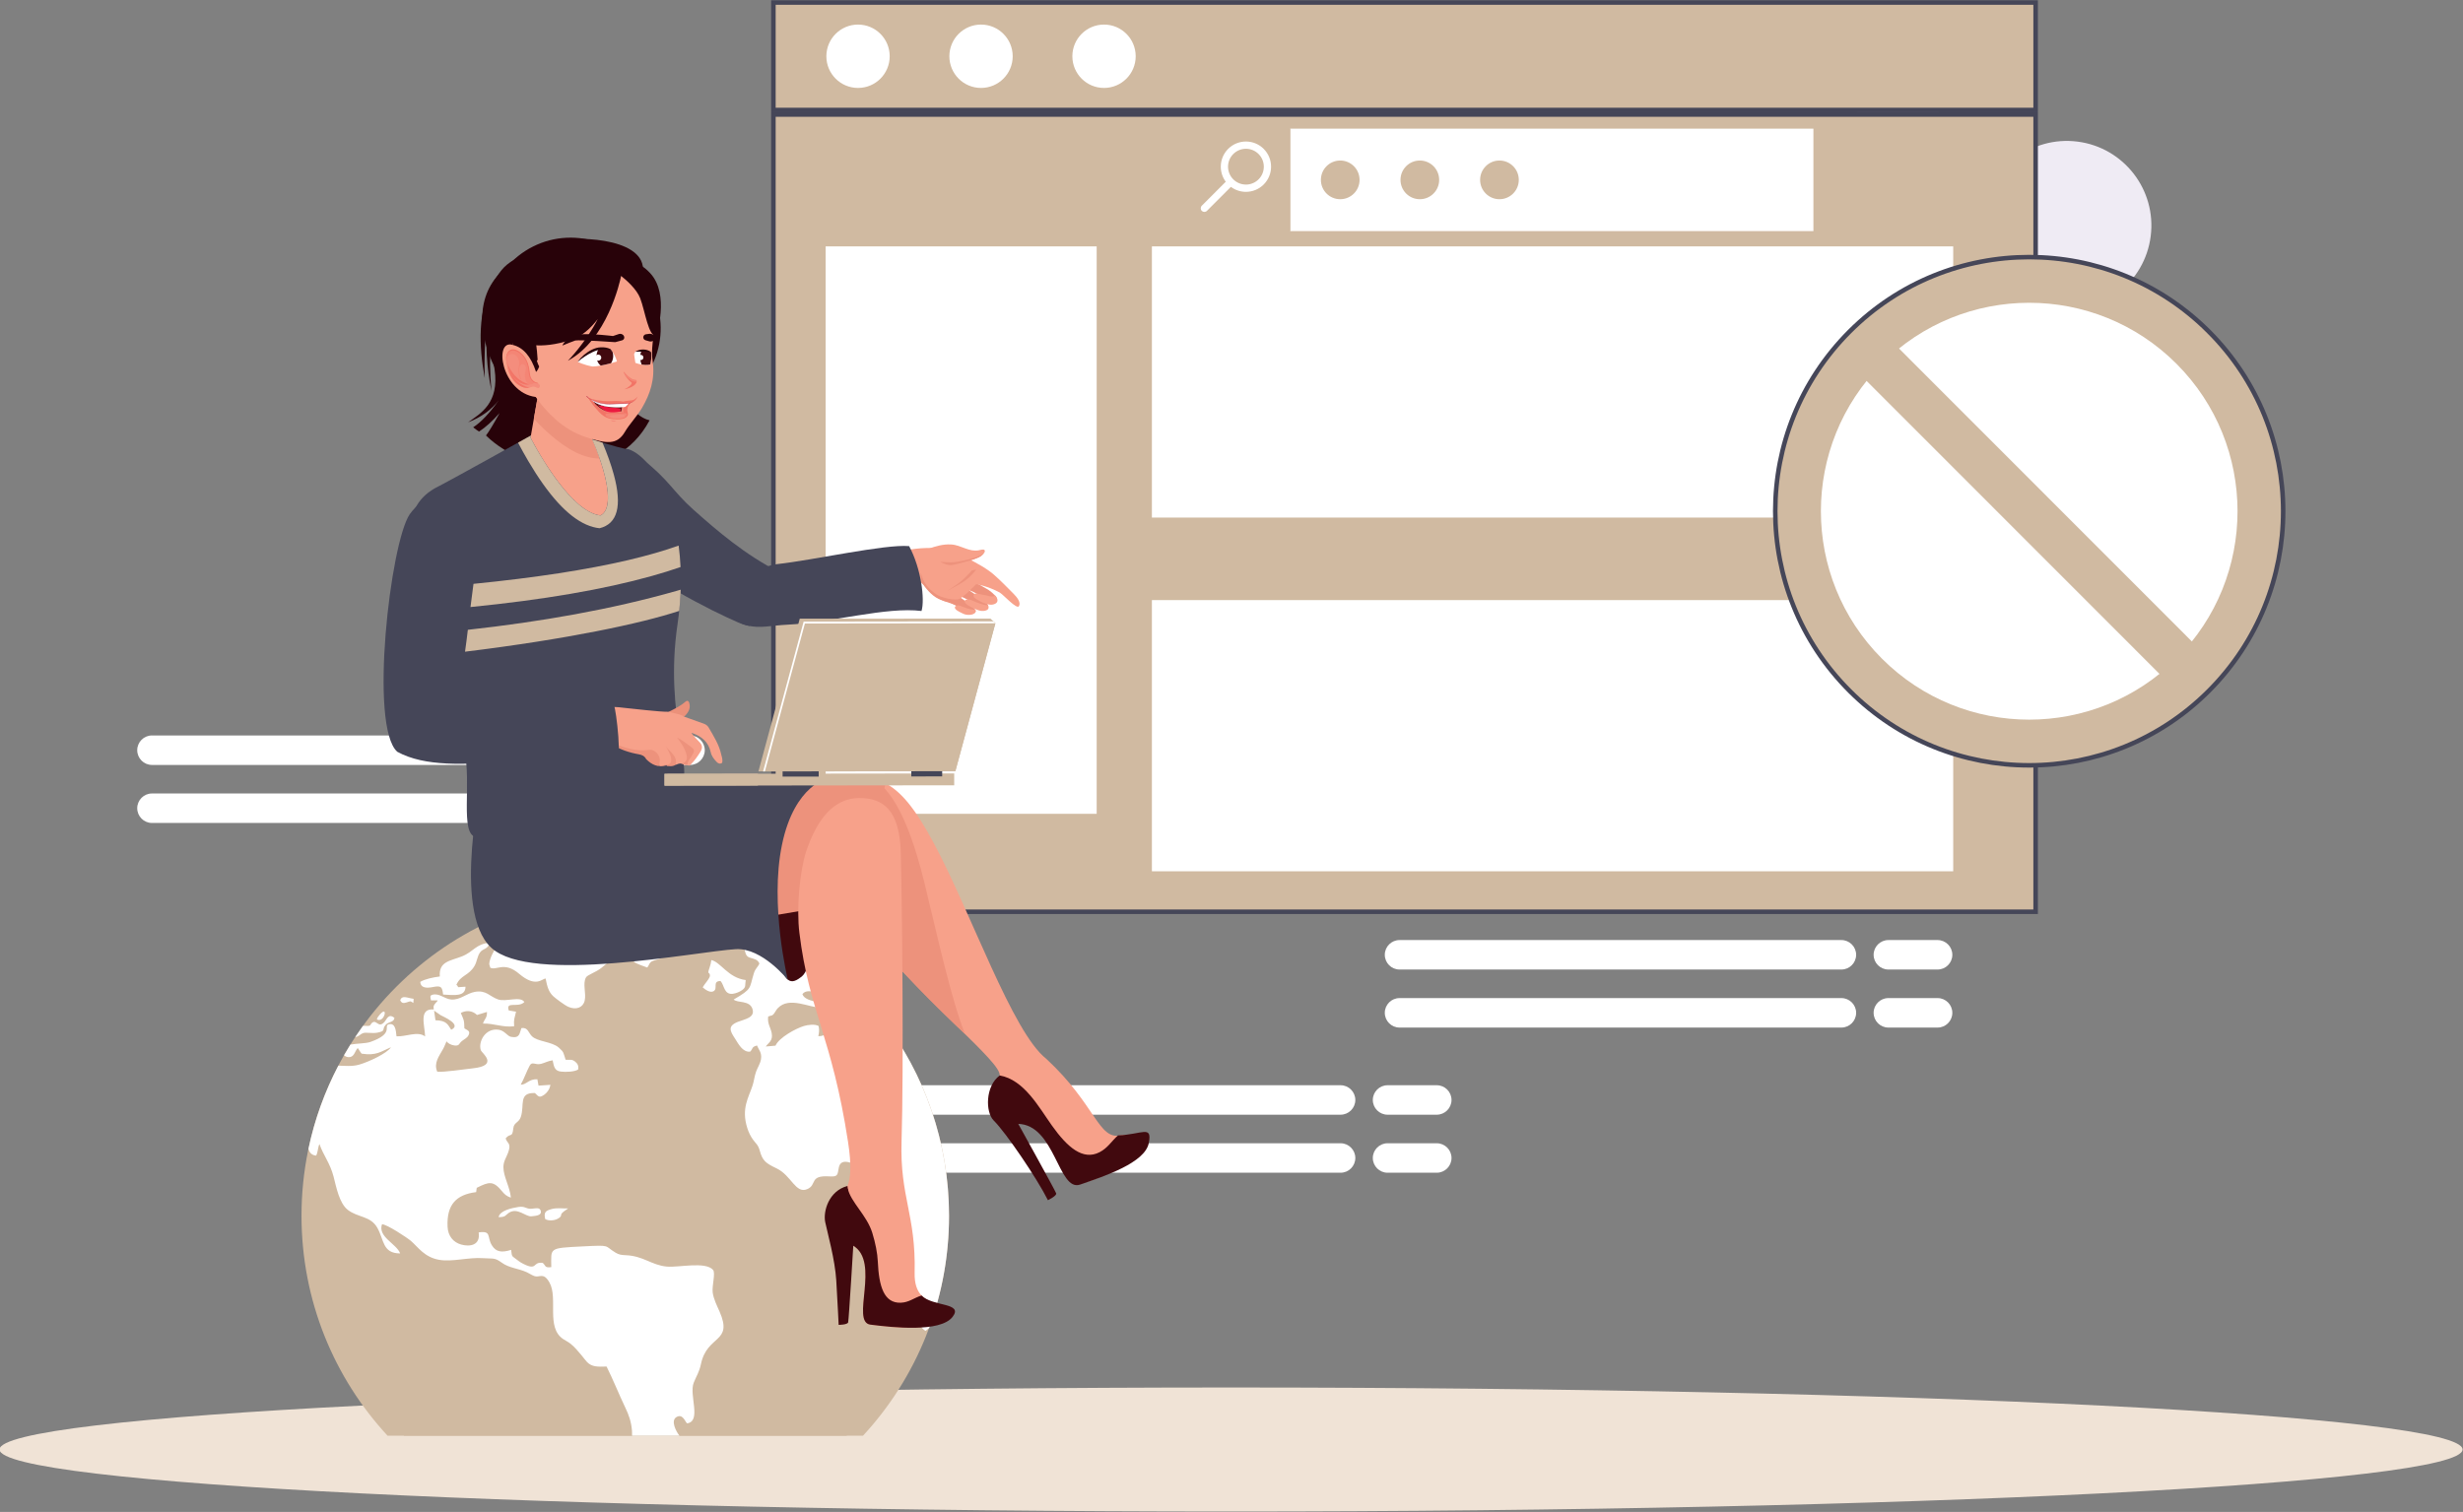 <svg width="544" height="334" viewBox="0 0 544 334" fill="none" xmlns="http://www.w3.org/2000/svg">
<rect x="0" y="0" width="544" height="334" fill="#808080" stroke="none"/>
<g clip-path="url(#clip0_687_18347)">
<path fill-rule="evenodd" clip-rule="evenodd" d="M271.904 306.511C422.127 306.511 543.908 312.641 543.908 320.208C543.908 327.772 422.127 333.906 271.904 333.906C121.68 333.906 -0.101 327.772 -0.101 320.208C-0.101 312.641 121.68 306.511 271.904 306.511Z" fill="#F0E3D6"/>
<path fill-rule="evenodd" clip-rule="evenodd" d="M458.874 31.285C469.105 32.596 476.334 41.961 475.022 52.196C473.712 62.435 464.357 69.669 454.128 68.356C443.9 67.045 436.669 57.683 437.979 47.446C439.289 37.209 448.647 29.974 458.874 31.285ZM420.439 18.819C425.716 19.496 429.445 24.324 428.77 29.605C428.094 34.885 423.27 38.617 417.993 37.939C412.717 37.262 408.988 32.435 409.665 27.154C410.341 21.873 415.165 18.142 420.439 18.819Z" fill="#EFEBF4"/>
<path fill-rule="evenodd" clip-rule="evenodd" d="M309.109 207.669H406.709C408.5 207.669 409.963 209.133 409.963 210.925C409.963 212.715 408.5 214.179 406.709 214.179H309.109C307.32 214.179 305.858 212.715 305.858 210.925C305.856 209.135 307.32 207.669 309.109 207.669ZM309.109 220.487H406.709C408.5 220.487 409.963 221.953 409.963 223.744C409.963 225.536 408.5 227 406.709 227H309.109C307.32 227 305.858 225.536 305.858 223.744C305.856 221.953 307.32 220.487 309.109 220.487ZM417.08 220.487H427.956C429.747 220.487 431.21 221.953 431.21 223.744C431.21 225.536 429.745 227 427.956 227H417.08C415.289 227 413.825 225.536 413.825 223.744C413.825 221.953 415.289 220.487 417.08 220.487ZM417.08 207.669H427.956C429.747 207.669 431.21 209.133 431.21 210.925C431.21 212.715 429.745 214.179 427.956 214.179H417.08C415.289 214.179 413.825 212.715 413.825 210.925C413.825 209.135 415.289 207.669 417.08 207.669Z" fill="white"/>
<path fill-rule="evenodd" clip-rule="evenodd" d="M33.559 162.469H131.159C132.95 162.469 134.413 163.935 134.413 165.726C134.413 167.516 132.95 168.982 131.159 168.982H33.559C31.77 168.982 30.308 167.516 30.308 165.726C30.308 163.935 31.77 162.469 33.559 162.469ZM33.559 175.288H131.159C132.95 175.288 134.413 176.754 134.413 178.544C134.413 180.334 132.95 181.8 131.159 181.8H33.559C31.77 181.8 30.308 180.334 30.308 178.544C30.308 176.754 31.77 175.288 33.559 175.288ZM141.532 175.288H152.41C154.199 175.288 155.662 176.754 155.662 178.544C155.662 180.334 154.197 181.8 152.41 181.8H141.532C139.741 181.8 138.277 180.334 138.277 178.544C138.277 176.754 139.741 175.288 141.532 175.288ZM141.532 162.469H152.41C154.199 162.469 155.662 163.935 155.662 165.726C155.662 167.516 154.197 168.982 152.41 168.982H141.532C139.741 168.982 138.277 167.516 138.277 165.726C138.277 163.935 139.741 162.469 141.532 162.469Z" fill="white"/>
<path fill-rule="evenodd" clip-rule="evenodd" d="M198.497 239.739H296.095C297.886 239.739 299.348 241.202 299.348 242.995C299.348 244.785 297.884 246.249 296.095 246.249H198.497C196.706 246.249 195.243 244.785 195.243 242.995C195.243 241.202 196.708 239.739 198.497 239.739ZM198.497 252.557H296.095C297.886 252.557 299.348 254.021 299.348 255.811C299.348 257.603 297.884 259.067 296.095 259.067H198.497C196.706 259.067 195.243 257.603 195.243 255.811C195.243 254.021 196.708 252.557 198.497 252.557ZM306.466 252.557H317.341C319.132 252.557 320.595 254.021 320.595 255.811C320.595 257.603 319.13 259.067 317.341 259.067H306.466C304.677 259.067 303.212 257.603 303.212 255.811C303.214 254.021 304.677 252.557 306.466 252.557ZM306.466 239.739H317.341C319.132 239.739 320.595 241.202 320.595 242.995C320.595 244.785 319.13 246.249 317.341 246.249H306.466C304.677 246.249 303.212 244.785 303.212 242.995C303.214 241.202 304.677 239.739 306.466 239.739Z" fill="white"/>
<path d="M170.82 25.301H449.605V201.417H170.82V25.301Z" fill="#D0BAA1" stroke="#454658"/>
<path d="M170.82 0.558H449.605V24.301H170.82V0.558Z" fill="#D0BAA1" stroke="#454658"/>
<path fill-rule="evenodd" clip-rule="evenodd" d="M189.513 5.429C193.377 5.429 196.506 8.563 196.506 12.429C196.506 16.294 193.377 19.427 189.513 19.427C185.65 19.427 182.518 16.294 182.518 12.429C182.518 8.563 185.65 5.429 189.513 5.429ZM243.844 5.429C247.708 5.429 250.839 8.563 250.839 12.429C250.839 16.294 247.708 19.427 243.844 19.427C239.983 19.427 236.852 16.294 236.852 12.429C236.85 8.563 239.983 5.429 243.844 5.429ZM216.679 5.429C220.542 5.429 223.674 8.563 223.674 12.429C223.674 16.294 220.542 19.427 216.679 19.427C212.815 19.427 209.686 16.294 209.686 12.429C209.686 8.563 212.815 5.429 216.679 5.429Z" fill="white"/>
<path d="M242.221 54.431H182.357V179.78H242.221V54.431Z" fill="white"/>
<path d="M431.403 54.431H254.419V114.338H431.403V54.431Z" fill="white"/>
<path d="M431.403 132.568H254.419V192.476H431.403V132.568Z" fill="white"/>
<path d="M400.526 28.422H284.963V51.05H400.526V28.422Z" fill="white"/>
<path d="M284.966 28.422H259.591V51.05H284.966V28.422Z" fill="#D0BAA1"/>
<path fill-rule="evenodd" clip-rule="evenodd" d="M266.573 46.582C266.26 46.893 265.753 46.893 265.439 46.582C265.126 46.268 265.126 45.758 265.439 45.445L270.733 40.145C270.001 39.162 269.636 37.995 269.636 36.824V36.819C269.636 35.397 270.177 33.974 271.259 32.891C272.346 31.805 273.766 31.262 275.187 31.262L275.254 31.264C276.654 31.279 278.048 31.822 279.113 32.891C280.2 33.976 280.741 35.399 280.741 36.819C280.741 38.242 280.2 39.667 279.113 40.753C278.031 41.836 276.609 42.378 275.189 42.38H275.187V42.382C274.017 42.382 272.849 42.012 271.867 41.279L266.573 46.582ZM279.139 36.822C279.139 35.809 278.752 34.799 277.981 34.026C277.223 33.269 276.235 32.882 275.243 32.865L275.187 32.867C274.176 32.867 273.164 33.254 272.393 34.026C271.62 34.797 271.234 35.812 271.234 36.822C271.234 37.834 271.62 38.846 272.393 39.618C273.164 40.389 274.176 40.774 275.187 40.774V40.779C276.199 40.776 277.208 40.389 277.981 39.618C278.752 38.846 279.139 37.834 279.139 36.822Z" fill="white"/>
<path fill-rule="evenodd" clip-rule="evenodd" d="M296.015 35.461C298.371 35.461 300.285 37.376 300.285 39.736C300.285 42.096 298.371 44.009 296.015 44.009C293.655 44.009 291.744 42.096 291.744 39.736C291.741 37.376 293.655 35.461 296.015 35.461ZM331.181 35.461C333.539 35.461 335.453 37.376 335.453 39.736C335.453 42.096 333.539 44.009 331.181 44.009C328.825 44.009 326.911 42.096 326.911 39.736C326.911 37.376 328.825 35.461 331.181 35.461ZM313.598 35.461C315.954 35.461 317.868 37.376 317.868 39.736C317.868 42.096 315.954 44.009 313.598 44.009C311.24 44.009 309.326 42.096 309.326 39.736C309.326 37.376 311.24 35.461 313.598 35.461Z" fill="#D0BAA1"/>
<path fill-rule="evenodd" clip-rule="evenodd" d="M138.105 197.021C177.598 197.021 209.615 229.065 209.615 268.588C209.615 287.337 202.406 304.4 190.615 317.16H85.595C73.804 304.4 66.594 287.337 66.594 268.588C66.594 229.065 98.609 197.021 138.105 197.021Z" fill="#D0BAA1"/>
<path fill-rule="evenodd" clip-rule="evenodd" d="M138.105 199.661C176.144 199.661 206.98 230.52 206.98 268.591C206.98 287.541 199.339 304.701 186.97 317.162H89.239C76.873 304.701 69.228 287.541 69.228 268.591C69.228 230.52 100.064 199.661 138.105 199.661Z" fill="#D0BAA1"/>
<path fill-rule="evenodd" clip-rule="evenodd" d="M170.97 223.896C171.34 223.406 171.396 223.137 171.789 222.718C174.314 220.032 178.854 222.665 181.324 222.598L181.556 224.767C182.724 224.794 183.399 224.399 183.345 223.167C183.244 220.934 177.985 221.809 177.226 219.619C178.481 217.872 182.241 220.152 183.74 220.913C184.833 221.465 185.888 221.998 186.88 222.551C187.939 223.144 189.161 224.163 189.666 224.448C189.956 223.277 190.074 221.156 190.628 220.468C190.769 220.455 190.905 220.462 191.042 220.481C187.26 216.316 182.993 212.599 178.332 209.418C178.047 209.569 177.69 209.666 177.302 209.694C175.779 209.803 175.313 208.851 173.455 209.434C172.523 209.73 171.23 210.45 170.176 210.293C170.463 210.076 171.847 208.769 172.023 208.458C173.618 205.606 168.689 207.723 169.576 204.32C167.105 203.106 164.551 202.031 161.931 201.105C161.817 201.417 161.838 201.872 162.017 202.558C162.39 203.994 162.678 205.023 161.632 205.928C160.771 206.672 159.508 206.807 160.692 208.496C161.566 209.747 162.564 209.401 164.313 209.356C164.663 210.34 164.618 211.211 165.539 211.52C166.634 211.886 167.274 211.894 167.729 212.836C167.414 213.646 166.849 213.904 166.51 214.987C165.447 218.396 166.273 218.338 162.047 220.805C162.884 221.622 165.584 220.915 166.202 222.91C166.804 224.863 164.418 225.151 162.945 225.749C160.623 226.688 161.265 227.795 162.375 229.484C163.067 230.537 163.99 232.476 165.674 232.328C166.381 231.64 165.915 231.29 167.21 230.959C167.56 231.917 168.299 232.47 168.084 233.955C167.944 234.941 167.309 235.861 166.993 236.745C166.641 237.72 166.54 238.829 166.213 239.822C165.346 242.477 163.688 244.843 165.047 249.178C165.363 250.175 165.754 250.962 166.314 251.757C166.888 252.565 167.435 252.856 167.79 254.134C168.425 256.434 169.085 256.939 171.535 258.111C174.812 259.678 175.706 263.772 178.281 262.697C180.54 261.752 178.629 259.596 183.175 259.877C185.095 259.993 184.96 259.583 185.265 257.937C185.493 256.705 186.384 256.43 187.632 256.797C188.882 257.165 190.041 256.855 191.094 257.191C193.095 257.825 191.566 260.479 192.799 262.88C193.46 264.172 195.063 266.826 195.836 267.555C197.041 268.689 198.883 269.968 197.524 272.694C196.622 274.501 195.408 276.19 196.637 278.469C199.854 284.427 202.12 282.516 201.985 288.558C201.935 290.767 203.121 293.331 204.437 294C204.766 293.772 204.925 293.58 205.208 293.366C208.052 285.645 209.609 277.304 209.609 268.597C209.609 252.28 204.149 237.243 194.964 225.207L189.21 226.409C189.311 227.172 189.749 227.369 190.359 227.662C189.129 228.685 188.362 230.439 185.733 228.775C182.454 226.699 183.188 228.951 180.74 228.9C180.922 228.137 180.983 227.477 180.802 226.658C179.978 226.172 178.397 226.4 177.561 226.654C175.745 227.204 172.048 229.231 171.286 230.995L169.138 231.184C169.675 230.355 170.792 229.974 170.436 228.193C170.178 226.899 169.463 226.157 169.665 224.556C170.42 224.266 170.532 224.479 170.97 223.896ZM68.13 253.778C69.496 247.291 71.738 241.127 74.73 235.416C76.132 235.436 77.734 235.646 79.328 235.188C81.54 234.552 85.498 232.674 86.357 231.343C84.048 232.319 83.168 233.246 79.884 232.768C79.566 232.435 79.336 231.917 79.01 231.515C78.381 232.199 78.278 233.362 77.292 233.516C76.766 233.596 76.308 233.426 75.986 233.112C76.441 232.321 76.91 231.539 77.391 230.765C78.855 230.484 80.758 230.55 81.843 230.163C86.903 228.362 84.798 226.847 85.726 226.312C87.315 225.837 87.433 227.552 87.575 228.928C89.572 229.074 92.302 227.687 93.891 228.966C93.846 226.581 92.375 222.714 95.805 223C95.663 222.168 95.854 222.007 96.37 221.405C96.726 220.992 96.455 221.379 96.672 220.999L95.197 220.995C95.085 220.348 94.838 219.946 95.495 219.757C97.035 219.316 98.154 220.696 99.677 220.801C101.642 220.941 103.014 219.46 104.857 219.12C107.43 218.648 108.149 220.163 110.031 220.793C111.787 221.377 114.955 219.969 115.814 221.362C114.453 222.748 111.644 221.055 112.367 223.219L113.978 223.494C113.69 224.874 113.43 225.078 113.555 226.714C110.967 227.013 109.182 226.06 106.674 226.114C107.03 225.005 107.595 224.96 107.554 223.548L105.36 224.216C105.329 224.197 105.297 224.16 105.28 224.148C104.335 223.26 102.969 223.116 101.775 223.776C102.391 225.254 102.54 225.233 102.568 227.167C103.111 227.584 103.996 227.681 103.493 228.678C103.173 229.319 102.542 229.557 102.009 229.989C101.32 230.548 101.511 231.101 100.336 230.952C99.627 230.864 98.867 230.443 98.635 230.03C98.33 230.636 98.212 231.101 97.877 231.707C96.969 233.347 95.742 234.84 96.576 236.749C97.95 236.908 102.75 236.181 104.44 236.003C110.286 235.386 106.412 232.616 106.206 232.025C105.568 230.191 107.155 227.051 110.125 227.477C111.525 227.681 111.998 228.902 112.917 229.061C114.88 229.405 114.734 228.205 115.164 227.114C116.628 226.916 116.665 228.098 117.483 228.913C118.707 230.135 121.909 230.08 123.436 231.44C124.607 232.487 124.394 232.513 124.929 234.112C125.837 234.176 126.299 233.938 126.999 234.503C127.467 234.883 127.876 235.335 127.687 236.27C126.935 236.76 125.021 236.867 123.862 236.721C122.405 236.54 122.35 235.517 122.062 234.236C121.085 234.359 120.316 234.802 119.506 235.012C118.196 235.35 117.545 234.385 116.989 235.41C116.295 236.693 115.713 238.402 115.007 239.62C116.276 239.65 116.785 238.324 118.686 238.421L118.941 239.827L121.564 239.65C121.433 240.62 120.795 241.406 120.273 241.785C119.053 242.674 118.922 242.163 118.153 241.467C114.457 241.323 115.894 244.132 115.041 246.717C114.597 248.067 113.521 247.908 113.379 249.232C113.134 251.51 112.745 250.169 111.68 251.484C112.028 252.669 113.031 252.464 112.208 254.678C111.818 255.721 111.173 256.585 111.186 257.857C111.203 259.972 112.582 262.091 112.842 264.55C111.912 264.307 111.377 263.759 110.943 263.228C108.942 260.769 108.029 261.032 105.293 262.407L105.166 263.349C100.708 263.914 98.646 266.158 98.852 270.974C98.94 273.057 100.128 274.45 101.863 274.933C103.82 275.479 106.154 275.092 105.718 272.257C108.639 271.827 107.488 273.227 108.637 275.099C109.565 276.614 110.838 276.743 112.896 276.107C113.082 277.476 112.941 277.407 113.86 278.052C114.515 278.514 114.719 278.768 115.617 279.215C118.793 280.799 117.565 278.649 119.888 278.991C120.593 279.64 120.271 280.117 121.761 279.92C121.744 275.638 121.082 275.726 128.631 275.346C135.147 275.021 133.311 275.142 135.974 276.734C136.692 277.162 137.235 277.246 138.186 277.285C142.127 277.437 143.848 279.479 147.277 279.801C149.904 280.044 155.746 278.615 157.474 280.511C158.091 281.185 157.219 284.046 157.412 285.523C157.605 286.965 158.372 288.474 158.918 289.712C161.993 296.721 156.192 294.799 154.822 301.32C154.446 303.11 153.834 303.925 153.226 305.442C152.133 308.159 155.015 313.958 151.751 314.439C151.278 314.009 150.791 312.247 149.421 313.038C148.066 313.825 149.32 316.225 150.071 317.16H139.604C139.617 316.829 139.617 316.492 139.591 316.148C139.441 314.126 138.91 312.615 138.122 310.979C136.765 308.157 135.311 304.529 133.975 301.883C132.044 301.941 130.76 301.995 129.688 300.916C129.321 300.548 128.887 299.921 128.505 299.476C127.667 298.513 126.986 297.591 125.951 296.798C125.416 296.385 124.899 296.164 124.343 295.783C120.567 293.204 123.299 286.806 121.368 283.337C120.069 281.007 119.214 282.234 118.14 281.936C117.614 281.789 116.929 281.317 116.39 281.067C114.444 280.171 112.477 280.143 110.817 278.931C109.2 277.753 108.959 278.108 106.758 277.944C103.425 277.701 99.9 278.828 96.956 278.299C93.758 277.725 92.371 275.537 90.786 274.151C90.017 273.476 85.374 270.396 84.368 270.461C83.395 273.257 87.611 274.766 88.38 276.893C84.457 276.874 84.875 273.97 83.353 271.254C81.856 268.582 79.094 269.014 76.839 267.288C74.94 265.835 74.277 262.259 73.682 259.95C72.909 256.937 71.418 255.237 70.557 252.729L70.406 253.103C70.209 253.784 70.149 254.663 69.848 255.276C68.888 255.235 68.325 254.622 68.13 253.778ZM78.467 229.093C79.257 229.001 79.493 228.491 80.208 228.223C80.814 227.993 82.208 228.352 83.365 228.124C85.359 227.728 84.244 227.475 85.172 226.402C85.79 225.682 86.982 225.882 87.126 224.874C85.788 223.761 85.434 225.196 84.877 225.798C83.529 227.247 83.159 225.07 82.148 225.974C81.72 226.355 81.991 226.671 81.05 226.632C80.584 226.615 80.337 226.608 80.159 226.649C79.577 227.453 79.014 228.268 78.467 229.093ZM83.38 225.265C85.086 225.91 85.863 221.437 83.514 224.603C83.035 225.244 83.38 225.265 83.38 225.265ZM88.395 221.003C88.739 221.603 89.044 221.678 89.776 221.452C90.773 221.147 90.558 221.065 91.292 221.571L91.359 220.649C89.888 220.446 88.767 219.754 88.395 221.003ZM120.425 269.321C121.276 269.775 122.667 269.646 123.477 269.055C124.502 268.303 123.123 268.522 125.163 267.179C125.197 267.157 125.236 267.127 125.266 267.108L125.472 266.957C124.205 266.998 123.067 266.762 121.817 267.099C120.485 267.464 120.064 267.823 120.425 269.321ZM110.132 268.887C111.781 268.842 111.515 268.52 112.352 267.948C114.264 266.641 116.115 268.827 117.361 268.694C118.194 268.604 119.588 268.543 119.463 267.638C119.319 266.596 118.336 266.961 117.376 267.024C116.115 267.103 116.04 266.39 114.459 266.639C112.936 266.878 110.344 267.467 110.132 268.887ZM142.956 213.734C143.309 213.36 143.319 212.913 143.742 212.539C144.625 211.761 147.202 212.137 147.241 209.739C146.517 209.683 146.262 209.803 145.568 209.593C144.017 209.118 143.882 209.844 143.049 210.454C142.37 210.951 142.187 210.611 141.397 210.824C140.553 211.052 139.215 211.903 140.229 212.623C140.613 212.887 142.381 213.558 142.956 213.734ZM155.2 218.112C155.552 217.427 156.871 216.071 156.807 215.469C156.714 214.562 156.126 215.445 156.71 213.799C156.959 213.1 156.987 212.823 157.114 212.09C159.16 212.513 160.812 216.019 164.703 216.503C164.51 217.741 164.824 218.048 163.932 218.708C163.408 219.099 162.53 219.458 161.851 219.537C159.882 219.769 160.004 217.633 159.147 216.717C157.238 216.73 158.671 218.4 157.573 218.985C156.783 219.406 155.632 218.501 155.2 218.112ZM97.141 215.716C95.601 215.914 93.897 216.273 92.828 216.9C92.899 218.317 94.301 218.312 95.618 218.048C97.439 217.685 97.673 217.99 97.868 219.707C100.383 219.858 102.8 220.193 102.819 217.973L101.2 218.078C100.877 217.549 101.193 217.876 100.798 217.564C101.743 215.361 103.51 215.608 104.818 213.36C105.349 212.447 105.411 211.237 106.021 210.405C106.73 209.436 107.664 209.833 108.186 208.271C105.072 208.484 104.672 210.239 101.975 211.293C99.385 212.305 96.891 212.393 97.141 215.716ZM108.289 213.775C109.605 214.484 111.356 212.303 114.644 215.105C118.368 218.28 119.71 216.197 120.507 216.169C120.859 217.977 121.188 219.116 122.173 220.057C122.625 220.487 124.678 222.05 125.52 222.417C127.24 223.172 128.769 222.598 129.134 221.065C129.521 219.445 128.642 217.319 129.42 215.933C129.761 215.329 131.492 214.867 132.843 213.807C133.945 212.945 134.81 212.109 136.002 211.269C136.844 210.674 139.121 209.739 139.449 209.004C139.907 207.981 137.974 206.27 138.549 204.559C139.269 204.196 140.325 204.533 141.232 204.325C142.271 204.086 142.087 203.613 142.503 202.652C143.203 201.03 145.626 201.524 144.689 199.379C143.255 198.928 141.032 201.268 140.169 201.864C138.829 202.788 138.844 201.851 135.972 203.213C135.79 203.297 135.476 203.439 135.309 203.476C134.733 203.594 134.675 203.463 134.58 203.42C134.372 202.42 134.791 201.784 135.083 200.933C135.461 199.826 136.022 199.143 135.951 198.526C135.749 196.701 133 198.874 131.402 198.928C130.352 198.964 129.454 198.545 128.55 199.029C127.422 199.635 128.047 200.725 127.066 200.931C125.348 201.292 123.909 198.567 122.332 201.438C121.312 203.291 120.365 203.235 117.835 203.538C116.869 203.654 116.098 203.968 115.43 204.4L109.925 208.924C109.193 209.726 108.096 211.731 108.059 212.988L108.289 213.775ZM97.325 224.264L95.876 223.262L96.183 225.386C98.65 225.431 98.917 226.363 99.655 227.481C102.114 226.338 97.899 224.592 97.325 224.264Z" fill="white"/>
<path d="M408.526 73.236L408.526 73.236C430.427 51.315 465.953 51.315 487.855 73.236L488.208 72.883L487.855 73.236C509.757 95.155 509.757 130.708 487.855 152.627C465.951 174.548 430.427 174.548 408.526 152.627L408.172 152.98L408.526 152.627C386.621 130.706 386.621 95.155 408.526 73.236Z" fill="#D0BAA1" stroke="#454658"/>
<path fill-rule="evenodd" clip-rule="evenodd" d="M415.654 80.373C433.624 62.39 462.754 62.39 480.726 80.373C498.693 98.354 498.693 127.509 480.726 145.492C462.757 163.473 433.624 163.473 415.654 145.492C397.687 127.509 397.687 98.354 415.654 80.373Z" fill="white"/>
<path d="M418.242 75.796L411.085 82.96L481.206 153.114L488.362 145.95L418.242 75.796Z" fill="#D0BAA1"/>
<path fill-rule="evenodd" clip-rule="evenodd" d="M109.148 81.046C108.658 78.479 108.646 77.731 108.407 75.537C108.145 79.034 108.184 82.153 108.547 86.352C107.535 81.338 107.073 75.808 107.776 70.181C106.962 73.235 106.964 81.422 107.067 83.524C105.8 76.689 105.366 68.438 109.051 62.123C110.121 60.681 110.868 58.818 113.785 57.257L113.813 57.268C114.502 56.946 115.26 56.668 116.091 56.445C120.72 55.192 129.933 54.334 133.724 57.492C139.353 62.177 140.033 70.935 136.827 83.184C136.112 85.916 139.58 91.986 143.472 92.854C135.873 107.147 116.646 105.294 107.34 96.204C107.967 95.401 108.97 93.748 110.344 91.246C108.755 93.045 107.239 94.408 105.802 95.336C105.342 95.042 104.911 94.728 104.513 94.395C106.244 93.281 108.126 91.291 110.16 88.42C108.506 90.567 106.249 92.192 103.384 93.294C106.036 91.379 110.377 89.11 109.23 81.54C109.202 81.355 109.174 81.187 109.148 81.046Z" fill="#280209"/>
<path fill-rule="evenodd" clip-rule="evenodd" d="M215.096 135.418C215.122 135.403 215.092 135.406 215.087 135.386L215.278 135.371C215.85 134.969 215.175 134.352 214.866 134.079C214.503 133.761 212.383 132.119 212.113 132.005C211.756 131.853 211.335 131.866 210.953 131.887C210.496 131.915 210.015 132.046 209.594 132.237C209.491 132.285 209.284 132.328 209.246 132.455C209.205 132.588 209.364 132.723 209.452 132.781C209.568 132.859 209.037 132.753 209.171 132.796C209.364 132.861 211.069 133.723 211.462 133.981C212.25 134.503 213.176 134.896 214.026 135.277C214.318 135.412 214.787 135.534 215.096 135.418Z" fill="#ED927C"/>
<path fill-rule="evenodd" clip-rule="evenodd" d="M219.827 131.636C219.168 130.894 218.565 130.402 217.529 129.85C216.692 129.407 215.764 128.753 214.853 128.543L213.739 128.53C212.843 128.315 212.197 129.415 213.024 129.989C213.365 130.226 213.797 130.32 214.192 130.441C214.843 130.643 215.41 130.98 216.009 131.313C216.75 131.728 217.467 132.173 218.187 132.631C218.539 132.856 218.915 133.177 219.338 133.239C220.311 133.389 220.396 132.276 219.827 131.636Z" fill="#ED927C"/>
<path fill-rule="evenodd" clip-rule="evenodd" d="M212.91 129.912C213.82 130.123 214.737 130.903 215.536 131.414C216.339 131.928 217.287 132.498 217.946 133.239C218.517 133.88 218.367 134.756 217.392 134.61C216.967 134.544 216.595 134.228 216.241 134C215.523 133.54 214.806 133.097 214.063 132.682C213.464 132.347 212.899 132.01 212.246 131.81C211.853 131.687 211.419 131.591 211.08 131.358C210.251 130.785 210.897 129.684 211.795 129.899L212.91 129.912Z" fill="#ED927C"/>
<path fill-rule="evenodd" clip-rule="evenodd" d="M214.991 123.544C215.702 123.324 216.486 123.049 217.044 122.538C217.287 122.314 217.723 121.762 217.42 121.489C217.175 121.263 216.378 121.538 216.088 121.583C215.09 121.745 214.166 121.493 213.251 121.164C212.13 120.762 211.228 120.339 210.025 120.274C208.282 120.186 206.718 120.642 205.058 121.235L204.676 121.487C204.639 121.459 204.605 121.437 204.564 121.422C203.482 122.177 204.442 123.905 205.172 124.448C206.342 125.323 208.069 125.074 209.407 124.803C211.258 124.433 213.161 124.109 214.991 123.544Z" fill="#F7A18A"/>
<path fill-rule="evenodd" clip-rule="evenodd" d="M225.057 133.905C225.519 133.117 224.72 132.018 223.873 131.178C222.422 129.738 221.086 128.306 219.527 126.954C217.682 125.351 215.401 124.276 213.335 123.103C211.917 122.301 210.184 121.97 208.625 121.493C205.432 120.52 200.653 121.469 200.653 121.469C199.459 121.534 197.732 122.286 196.695 122.647C196.106 122.849 196.321 123.513 196.362 124.113C196.401 124.653 196.588 125.065 196.809 125.579C197.197 126.475 197.803 127.666 198.49 128.358C198.993 128.867 200.011 128.276 200.677 128.208C201.924 128.081 203.245 128.324 204.13 129.329C205.846 131.283 207.833 133.389 210.633 132.919C212.27 132.642 215.599 129.05 215.599 129.05C215.599 129.05 218.077 129.42 220.776 130.879C221.58 131.318 224.576 134.722 225.057 133.905Z" fill="#F7A18A"/>
<path fill-rule="evenodd" clip-rule="evenodd" d="M220.293 132.394C220.128 131.713 219.771 131.558 219.542 131.32C219.954 131.898 218.887 131.795 218.691 131.739C217.961 131.524 217.216 131.427 216.466 131.26C216.067 131.171 215.304 130.898 215.085 131.408C214.875 131.9 215.414 132.216 215.738 132.414C216.61 132.947 217.645 133.467 218.68 133.581C219.353 133.652 220.521 133.331 220.293 132.394Z" fill="#F7A18A"/>
<path fill-rule="evenodd" clip-rule="evenodd" d="M218.206 133.639C217.781 133.929 215.334 132.97 214.888 132.727C213.741 132.102 212.512 132.476 213.337 133.349C213.764 133.8 215.635 134.797 216.657 134.948C217.132 135.016 218.85 135.008 218.206 133.639Z" fill="#F7A18A"/>
<path fill-rule="evenodd" clip-rule="evenodd" d="M215.251 135.479C215.687 135.109 215.422 134.696 215.422 134.696C215.422 134.696 214.748 134.78 213.427 134.333C212.089 133.882 211.806 133.572 211.271 133.791C210.438 134.135 211.151 134.806 211.885 135.154C212.538 135.463 212.946 135.767 213.666 135.822C214.284 135.874 214.888 135.784 215.251 135.479Z" fill="#F7A18A"/>
<path fill-rule="evenodd" clip-rule="evenodd" d="M217.261 122.273C217.261 122.273 216.681 122.821 214.791 123.337C214.237 123.488 211.752 124.227 209.935 124.229C209.233 124.231 207.644 124.105 207.644 124.105C207.644 124.105 208.943 124.859 209.901 124.844C210.863 124.829 213.691 123.969 214.445 123.761C215.197 123.55 216.32 123.107 216.683 122.821C217.046 122.54 217.261 122.273 217.261 122.273Z" fill="#ED927C"/>
<path fill-rule="evenodd" clip-rule="evenodd" d="M203.368 126.353C203.441 126.851 203.348 128.266 203.771 128.921C204.197 129.579 205.672 131.59 207.304 132.285C208.934 132.981 210.751 133.538 210.751 133.538L212.109 132.302C212.109 132.302 210.607 132.844 207.669 131.743C206.613 131.348 205.049 130.034 204.338 128.867C203.591 127.642 203.368 126.353 203.368 126.353Z" fill="#ED927C"/>
<path fill-rule="evenodd" clip-rule="evenodd" d="M214.673 126C214.673 126 213.958 126.862 212.577 128.137C211.595 129.041 209.233 130.533 209.233 130.533C209.233 130.533 212.042 129.041 212.88 128.465C214.699 127.217 215.599 125.822 215.599 125.822L214.673 126Z" fill="#ED927C"/>
<path fill-rule="evenodd" clip-rule="evenodd" d="M131.632 105.719C131.632 105.719 127.1 112.501 129.888 116.554C130.118 116.889 130.401 117.207 130.741 117.502C142.735 127.868 157.266 135.004 162.996 137.488C164.553 138.163 165.608 138.301 165.608 138.301L172.317 126.499C164.502 122.51 158.632 117.455 153.156 112.595C148.661 108.606 147.709 105.949 141.979 101.509L134.559 105.41C132.783 105.543 131.632 105.719 131.632 105.719Z" fill="#454658"/>
<path fill-rule="evenodd" clip-rule="evenodd" d="M203.533 134.976C195.797 133.987 183.76 137.531 173.874 138.002C170.423 138.167 167.725 138.889 165.032 138.161C161.098 137.127 159.599 134.385 161.8 130.959L161.901 130.806C164.098 127.488 167.629 125.284 171.555 124.627C179.512 123.78 195.434 120.173 200.801 120.642C203.479 125.628 204.304 132.482 203.533 134.976Z" fill="#454658"/>
<path fill-rule="evenodd" clip-rule="evenodd" d="M143.826 63.776C148.766 73.663 144.677 85.048 134.959 89.069C125.178 93.12 114.483 90.819 109.543 80.932C104.604 71.047 108.27 59.192 117.739 54.455C127.205 49.715 138.884 53.891 143.826 63.776Z" fill="#280209"/>
<path fill-rule="evenodd" clip-rule="evenodd" d="M118.072 95.751C118.072 95.751 100.186 105.752 96.017 107.88C87.869 112.55 90.302 122.265 93.101 133.273C97.83 151.88 109.006 173.429 111.223 175.112C114.747 177.785 146.584 177.327 150.115 173.957C153.65 170.587 146.601 158.485 149.661 137.77C152.718 117.055 145.448 101.38 138.743 99.214C137.153 99.254 126.77 95.751 126.77 95.751H118.072Z" fill="#454658"/>
<path fill-rule="evenodd" clip-rule="evenodd" d="M121.514 71.946L117.18 96.675C117.18 96.675 125.447 113.089 132.633 113.868C135.858 112.238 133.837 104.095 130.829 97.174C130.829 95.373 133.582 76.257 133.582 76.257L121.514 71.946Z" fill="#F7A18A"/>
<path fill-rule="evenodd" clip-rule="evenodd" d="M143.526 63.956C141.301 81.228 120.333 79.002 120.333 79.002C120.333 79.002 116.008 73.315 114.062 76.298C112.118 79.281 116.761 58.788 128.793 58.143C132.746 57.93 143.526 63.956 143.526 63.956Z" fill="#EC1940"/>
<path fill-rule="evenodd" clip-rule="evenodd" d="M179.984 172.339C193.448 170.293 198.024 170.938 206.265 186.288C214.505 201.634 223.568 228.014 231.081 233.892C242.135 244.134 242.569 251.942 247.571 250.799C251.473 250.206 254.742 251.931 250.496 255.461C246.252 258.992 239.397 261.997 237.054 261.369C234.711 260.744 232.891 250.61 226.769 247.319C220.648 244.026 220.399 240.491 220.8 237.578C221.202 234.668 205.021 222.104 191.249 205.434C182.834 195.248 178.498 188.529 177.856 182.438C177.218 176.347 179.984 172.339 179.984 172.339Z" fill="#F7A18A"/>
<path fill-rule="evenodd" clip-rule="evenodd" d="M213.137 228.423C210.01 220.481 207.1 206.947 204.154 194.934C199.959 177.848 195.565 173.792 192.782 171.969C189.417 171.125 185.428 171.511 179.986 172.339C179.986 172.339 177.22 176.347 177.862 182.441C178.504 188.532 182.838 195.252 191.255 205.436C198.503 214.211 206.772 222.51 213.137 228.423Z" fill="#ED927C"/>
<path fill-rule="evenodd" clip-rule="evenodd" d="M184.086 185.845C184.086 185.845 180.502 212.898 177.166 215.647C174.782 217.614 173.09 217.745 171.421 209.676C169.755 201.608 174.016 171.494 174.016 171.494L184.086 185.845Z" fill="#41090E"/>
<path fill-rule="evenodd" clip-rule="evenodd" d="M181.23 200.484L148.074 206.061L166.793 179.197L181.039 176.294L189.582 178.262L181.23 200.484Z" fill="#ED927C"/>
<path fill-rule="evenodd" clip-rule="evenodd" d="M112.309 173.422C100.545 194.55 108.581 207.976 122.88 209.345C137.177 210.712 159.749 208.101 172.905 197.159C186.064 186.219 196.862 174.649 195.355 172.924C193.845 171.196 112.309 173.422 112.309 173.422Z" fill="#ED927C"/>
<path fill-rule="evenodd" clip-rule="evenodd" d="M178.068 188.082C180.476 180.85 184.206 176.403 189.582 176.3C195.235 176.197 198.714 179.139 198.956 188.394C199.244 199.416 199.633 235.917 199.124 252.146C198.737 264.432 202.317 268.363 202.015 281.173C201.787 290.819 212.064 285.946 208.093 290.95C205.363 294.386 197.238 293.262 192.249 292.628C187.801 292.063 194.552 278.725 188.399 275.159C183.117 272.1 183.012 267.133 186.35 263.37C188.179 261.307 188.038 257.036 187.312 252.293C183.723 228.895 178.71 223.561 176.559 206.061C175.906 200.811 176.595 192.497 178.068 188.082Z" fill="#F7A18A"/>
<path fill-rule="evenodd" clip-rule="evenodd" d="M203.544 286.193C201.841 286.716 200.771 287.724 198.943 287.784C195.237 287.906 194.124 284.205 193.879 278.664C193.8 276.876 193.366 274.632 192.666 272.356C191.474 268.477 187.911 265.584 187.245 262.555C187.179 262.644 186.416 263.288 186.345 263.368C183.008 267.129 183.113 272.096 188.394 275.157C194.547 278.722 187.799 292.061 192.245 292.626C197.236 293.26 207.633 294.386 210.363 290.948C212.944 287.694 205.986 288.704 203.544 286.193Z" fill="#41090E"/>
<path fill-rule="evenodd" clip-rule="evenodd" d="M246.931 250.818C245.492 252.099 244.682 253.593 242.859 254.534C239.158 256.439 235.731 253.408 232.363 248.682C229.419 244.555 226.206 238.535 220.802 237.579C220.785 237.688 220.766 237.798 220.74 237.901C219.464 242.81 217.72 248.162 224.812 248.273C233.076 248.409 233.723 263.349 238.561 261.685C243.993 259.819 252.888 256.862 253.726 252.529C254.516 248.439 252.295 250.616 246.931 250.818Z" fill="#41090E"/>
<path fill-rule="evenodd" clip-rule="evenodd" d="M187.177 261.99C183.017 263.093 181.771 267.639 182.267 269.99C182.763 272.339 184.425 278.271 184.705 282.847C184.982 287.423 185.231 292.674 185.231 292.674C185.231 292.674 187.177 292.674 187.331 292.119C187.486 291.567 188.568 273.528 188.568 273.528L187.177 261.99Z" fill="#41090E"/>
<path fill-rule="evenodd" clip-rule="evenodd" d="M220.805 237.581C217.596 239.938 217.637 245.696 219.462 247.51C222.209 250.242 228.955 260.178 231.455 265.13C231.455 265.13 233.433 264.187 233.278 263.628C233.126 263.069 224.069 246.765 224.069 246.765L220.805 237.581Z" fill="#41090E"/>
<path fill-rule="evenodd" clip-rule="evenodd" d="M106.642 171.494C106.642 171.494 99.666 201.131 108.482 209.343C117.296 217.558 153.905 210.171 162.528 209.677C168.365 209.343 174.018 216.475 174.018 216.475C174.018 216.475 169.939 199.94 172.721 186.587C175.5 173.235 182.935 171.918 182.935 171.918L174.016 171.492H106.642V171.494Z" fill="#454658"/>
<path fill-rule="evenodd" clip-rule="evenodd" d="M101.653 162.942C104.638 169.278 101.85 181.024 104.022 184.177C106.195 187.328 118.626 184.618 126.769 178.056C134.918 171.494 149.863 171.494 149.863 171.494L101.653 162.942Z" fill="#454658"/>
<path fill-rule="evenodd" clip-rule="evenodd" d="M141.414 58.736L123.129 86.501C123.129 86.501 118.634 86.93 116.31 88.396C109.56 87.605 95.025 58.947 123.189 54.77C131.587 49.698 141.414 58.736 141.414 58.736Z" fill="#280209"/>
<path fill-rule="evenodd" clip-rule="evenodd" d="M118.312 87.698C110.688 86.726 108.942 74.701 113.325 76.221C108.457 52.903 136.286 49.44 142.997 67.292C145.54 73.766 143.489 75.163 144.163 79.913C144.713 83.771 143.575 87.092 141.807 90.098C140.706 91.971 139.08 93.597 138.017 95.409C136.292 98.343 133.949 98.027 129.465 96.589C124.929 95.13 121.3 91.87 118.312 87.698Z" fill="#F7A18A"/>
<path fill-rule="evenodd" clip-rule="evenodd" d="M143.848 79.242C143.785 79.861 143.62 80.508 143.62 80.508C143.618 80.508 142.926 80.73 141.728 80.534C141.32 80.465 140.856 80.349 140.336 80.16C140.113 78.832 140.057 78.206 140.057 78.206L140.313 77.695C140.313 77.695 140.607 77.624 140.976 77.549L141.685 77.45C142.411 77.407 143.137 77.519 143.813 77.794L143.833 77.802C143.828 77.8 143.919 78.516 143.848 79.242Z" fill="white"/>
<path fill-rule="evenodd" clip-rule="evenodd" d="M136.267 79.855C136.267 79.855 135.73 80.022 134.961 80.233C134.308 80.403 133.487 80.607 132.686 80.758C132.044 80.876 131.415 80.957 130.893 80.968C128.874 80.611 127.607 79.932 127.607 79.932C128.784 78.325 130.571 77.263 132.283 77.026C133.273 76.887 134.179 76.966 134.774 77.218L135.315 77.8C135.974 78.703 136.267 79.855 136.267 79.855Z" fill="white"/>
<path fill-rule="evenodd" clip-rule="evenodd" d="M135.433 78.724C135.416 79.3 135.238 79.827 134.961 80.233C134.308 80.403 133.487 80.607 132.686 80.758C132.107 80.345 131.724 79.532 131.75 78.615C131.767 77.998 131.969 77.439 132.283 77.026C133.273 76.887 134.179 76.966 134.774 77.218L135.315 77.8C135.399 78.086 135.442 78.4 135.433 78.724Z" fill="#41090E"/>
<path fill-rule="evenodd" clip-rule="evenodd" d="M143.848 79.242C143.785 79.861 143.62 80.508 143.62 80.508C143.618 80.508 142.926 80.73 141.728 80.534C141.502 80.063 141.38 79.477 141.397 78.84C141.412 78.329 141.517 77.854 141.687 77.45C142.411 77.407 143.137 77.519 143.813 77.794L143.833 77.802C143.828 77.8 143.919 78.516 143.848 79.242Z" fill="#41090E"/>
<path fill-rule="evenodd" clip-rule="evenodd" d="M127.607 79.932C128.118 79.483 128.655 79.079 129.214 78.718C129.774 78.353 130.35 78.019 130.942 77.751C131.241 77.613 131.548 77.493 131.851 77.403L132.311 77.297L132.794 77.231C133.116 77.194 133.442 77.179 133.769 77.188L134.254 77.226L134.731 77.319L134.703 77.304L135.313 77.802L134.845 77.132L134.84 77.129L134.815 77.115L134.323 76.91L133.81 76.786C133.462 76.723 133.107 76.71 132.755 76.721L132.231 76.762L131.698 76.874C131.353 76.968 131.024 77.108 130.711 77.256C130.086 77.566 129.508 77.957 128.975 78.402C128.458 78.849 127.97 79.352 127.607 79.932Z" fill="#280209"/>
<path fill-rule="evenodd" clip-rule="evenodd" d="M124.222 76.337C125.182 75.932 126.325 75.475 127.07 75.219C128.099 75.025 135.891 75.588 135.891 75.588C136.408 75.457 136.982 75.3 137.411 75.178C137.703 75.096 137.886 74.832 137.886 74.553L137.83 74.29C137.637 73.854 137.149 73.637 136.702 73.787L135.384 74.234C135.384 74.234 130.964 73.654 127.981 73.871C126.005 74.486 124.588 75.288 124.222 76.337Z" fill="#280209"/>
<path fill-rule="evenodd" clip-rule="evenodd" d="M142.621 73.852L143.42 73.74C143.809 73.714 144.206 73.837 144.475 74.118C144.797 74.458 144.743 74.787 144.546 75.045C144.297 75.371 143.871 75.503 143.472 75.419C143.182 75.356 142.853 75.26 142.533 75.152C141.885 74.927 141.956 73.996 142.621 73.852Z" fill="#280209"/>
<path fill-rule="evenodd" clip-rule="evenodd" d="M131.462 79.004C131.462 79.374 131.759 79.674 132.132 79.674C132.504 79.674 132.804 79.374 132.804 79.004C132.802 78.628 132.504 78.331 132.132 78.331C131.759 78.331 131.462 78.63 131.462 79.004Z" fill="white"/>
<path fill-rule="evenodd" clip-rule="evenodd" d="M140.959 78.969C140.959 79.287 141.215 79.545 141.537 79.545C141.855 79.545 142.112 79.287 142.112 78.969C142.112 78.647 141.853 78.391 141.537 78.391C141.215 78.391 140.961 78.647 140.959 78.969Z" fill="white"/>
<path fill-rule="evenodd" clip-rule="evenodd" d="M140.311 77.695C140.622 77.727 140.929 77.703 141.217 77.684C141.509 77.669 141.792 77.671 142.078 77.671C142.362 77.68 142.649 77.688 142.937 77.716C143.227 77.74 143.517 77.776 143.831 77.8C143.59 77.596 143.307 77.454 143.01 77.36C142.712 77.263 142.4 77.209 142.087 77.207C141.773 77.201 141.457 77.243 141.159 77.325C140.852 77.413 140.585 77.538 140.311 77.695Z" fill="#280209"/>
<path fill-rule="evenodd" clip-rule="evenodd" d="M139.488 84.495C138.644 83.895 137.978 82.903 137.729 82.103C138.595 83.083 139.516 84.012 140.54 83.969C140.94 84.802 139.52 85.71 137.918 86.01C138.927 85.54 139.756 84.781 139.488 84.495Z" fill="#F27466"/>
<path fill-rule="evenodd" clip-rule="evenodd" d="M137.729 82.105C138.595 83.083 139.516 84.012 140.54 83.969C140.6 84.098 140.62 84.227 140.6 84.356C139.722 84.353 138.904 83.904 138.143 83.01C137.963 82.701 137.819 82.391 137.729 82.105Z" fill="#F48575"/>
<path fill-rule="evenodd" clip-rule="evenodd" d="M111.824 79.679C111.654 78.509 112.185 77.568 112.883 77.347C113.819 77.11 114.951 77.77 115.787 78.903C116.633 80.126 116.779 81.114 116.955 82.739C117.124 83.913 118.016 84.585 118.752 84.633C118.752 84.633 119.468 84.953 119.184 85.516C118.903 86.079 118.241 85.299 117.651 85.426C117.06 85.553 116.235 86.146 114.556 85.063C112.876 83.981 112.213 81.933 111.929 80.403L111.824 79.679Z" fill="#F48D7D"/>
<path fill-rule="evenodd" clip-rule="evenodd" d="M116.233 84.248C115.926 83.732 115.879 82.898 115.96 82.34C116.048 81.725 116.411 81.34 115.922 80.695C115.602 80.274 115.065 80.45 114.865 80.839C114.646 81.261 114.618 81.8 114.713 82.365C114.76 82.645 114.833 82.922 114.908 83.193C114.942 83.317 115.073 83.59 115.035 83.713C114.957 83.954 114.816 83.532 114.771 83.403C114.614 82.965 114.5 82.441 114.466 81.974C114.406 81.181 114.794 80.669 114.648 79.874C114.317 78.078 112.799 77.779 112.114 78.746C111.966 79.255 111.934 79.913 111.957 80.549C111.946 80.498 111.938 80.448 111.927 80.397L111.822 79.677C111.652 78.507 112.183 77.566 112.881 77.344C113.817 77.108 114.949 77.768 115.784 78.901C116.63 80.124 116.777 81.112 116.953 82.737C117.077 83.59 117.582 84.177 118.132 84.452C117.636 85.065 116.757 85.127 116.233 84.248Z" fill="#F48575"/>
<path fill-rule="evenodd" clip-rule="evenodd" d="M114.556 85.058C113.035 84.08 112.35 82.307 112.022 80.846C113.637 84.882 116.323 85.518 116.985 85.617C116.435 85.757 115.692 85.793 114.556 85.058Z" fill="#F27466"/>
<path fill-rule="evenodd" clip-rule="evenodd" d="M111.822 79.679C111.648 78.52 112.088 77.607 112.771 77.276C113.564 76.891 114.61 77.491 115.355 78.234C116.16 79.034 116.673 80.197 116.893 81.495C117.017 82.236 116.993 82.993 117.376 83.64C117.724 84.229 118.282 84.495 118.75 84.573C118.797 84.581 118.804 84.695 118.757 84.695C118.147 84.68 117.376 84.259 117.021 83.362C116.804 82.817 116.8 82.208 116.716 81.632C116.62 80.972 116.454 80.341 116.173 79.756C115.589 78.533 114.61 77.708 113.675 77.467C112.653 77.207 111.661 78.058 111.822 79.681C111.828 79.685 111.822 79.685 111.822 79.679Z" fill="#F27466"/>
<path fill-rule="evenodd" clip-rule="evenodd" d="M136.142 92.918C136.142 92.918 135.208 92.91 134.858 92.85C134.858 92.85 135.437 93.492 136.142 92.918Z" fill="#F48D7D"/>
<path fill-rule="evenodd" clip-rule="evenodd" d="M137.65 89.797L137.364 91.429C137.364 91.429 136.037 91.721 135.727 91.723C135.418 91.725 133.659 91.117 133.659 91.117L132.62 90.532C132.62 90.532 131.679 89.787 131.621 89.677C131.561 89.565 131.239 89.017 131.149 88.908C131.058 88.796 130.704 88.443 130.704 88.443L130.919 88.332L131.911 88.734C131.911 88.734 134.28 89.32 134.402 89.32L137.65 89.797Z" fill="#EC1940"/>
<path fill-rule="evenodd" clip-rule="evenodd" d="M131.039 88.334C131.157 88.388 132.607 88.895 132.607 88.895C132.607 88.895 134.067 89.105 134.647 89.183C135.227 89.262 136.666 89.529 136.909 89.555C137.055 89.57 137.233 89.651 137.355 89.718C137.437 89.686 137.516 89.664 137.555 89.688C137.647 89.744 137.815 90.608 137.723 90.808C137.634 91.003 137.579 91.401 137.484 91.431L137.016 90.954L137.08 90.305C136.861 90.232 136.198 90.051 134.86 90.017C134.86 90.017 133.019 89.626 132.085 89.552C132.658 90.206 134.121 91.059 134.121 91.059L132.313 90.539C132.22 90.455 131.801 89.957 131.621 89.679C131.602 89.647 131.582 89.613 131.563 89.58C131.213 89.688 130.998 88.828 130.998 88.828L130.917 88.334C130.919 88.334 130.919 88.278 131.039 88.334Z" fill="#621618"/>
<path fill-rule="evenodd" clip-rule="evenodd" d="M137.405 89.911C137.405 89.911 137.259 90.47 137.233 90.866C137.233 90.866 135.448 91.302 134.215 90.973C132.989 90.644 131.447 89.376 131.119 88.964C130.792 88.555 131.411 89.653 131.469 89.735C131.529 89.819 132.678 90.816 132.77 90.9C132.86 90.984 134.119 91.764 134.523 91.792C134.922 91.818 136.256 91.893 136.595 91.919C136.937 91.945 137.553 91.799 137.708 91.713C137.86 91.627 137.976 91.201 138.006 91.089C138.034 90.975 138.122 90.692 138.18 90.468C138.238 90.245 138.197 89.686 138.195 89.602C138.193 89.518 138.193 89.518 138.193 89.518L137.405 89.911Z" fill="#F48575"/>
<path fill-rule="evenodd" clip-rule="evenodd" d="M137.862 89.823C137.862 89.823 137.596 90.496 137.791 91.115C137.791 91.115 136.294 91.326 134.984 91.248C133.292 91.147 131.892 90.066 130.882 88.527L130.736 88.28L130.111 87.96L129.903 87.852C129.903 87.852 130.631 89.078 131.737 90.318C132.56 91.24 133.232 92.091 134.523 92.443C135.377 92.678 137.471 92.798 138.217 92.248C139.039 91.635 138.584 91.257 138.534 90.582C138.515 90.3 138.575 90.021 138.7 89.765C138.794 89.574 139.292 88.809 139.561 88.839L138.854 88.762L137.974 89.045L137.862 89.823Z" fill="#F27466"/>
<path fill-rule="evenodd" clip-rule="evenodd" d="M138.479 91.592C138.479 91.592 138.625 91.167 137.639 91.287C136.651 91.405 135.448 91.444 134.46 91.367C133.474 91.289 133.5 91.799 134.241 92.192C134.986 92.585 138.191 92.88 138.479 91.592Z" fill="#F48575"/>
<path fill-rule="evenodd" clip-rule="evenodd" d="M137.987 91.736C137.987 91.736 138.045 91.538 136.9 91.601C135.757 91.665 134.77 91.702 134.737 91.93C134.705 92.157 135.483 92.465 136.722 92.342C137.963 92.22 137.961 92.022 137.987 91.736Z" fill="#F48D7D"/>
<path fill-rule="evenodd" clip-rule="evenodd" d="M137.974 89.047L138.854 88.764L139.561 88.841C139.293 88.811 138.794 89.576 138.7 89.767C138.601 89.967 138.543 90.184 138.534 90.404C138.451 90.322 138.277 90.195 138.06 90.298C138.036 90.309 138.013 90.32 137.989 90.331C137.98 90.539 137.974 90.915 138.045 91.113L137.798 91.115C137.602 90.496 137.869 89.823 137.869 89.823L137.974 89.047ZM130.111 87.96L130.736 88.28L130.882 88.527C131.653 89.703 132.652 90.612 133.842 91.02L133.846 91.033C133.846 91.033 132.648 90.851 131.872 89.888C131.819 89.899 131.754 89.914 131.686 89.937C132.038 90.492 132.807 91.377 133.133 91.747C132.622 91.345 132.201 90.846 131.733 90.32C130.627 89.08 129.899 87.855 129.899 87.855L130.111 87.96Z" fill="#F27466"/>
<path fill-rule="evenodd" clip-rule="evenodd" d="M138.889 89.039C138.889 89.039 138.532 89.567 138.109 89.877C138.109 89.877 136.425 90.197 134.063 89.825C131.716 89.456 130.554 88.254 130.554 88.254C130.554 88.254 133.034 88.783 133.52 88.779C134.005 88.774 136.047 88.841 136.2 88.841C136.352 88.839 138 88.854 138 88.854L138.889 89.039Z" fill="white"/>
<path fill-rule="evenodd" clip-rule="evenodd" d="M130.556 88.254C130.556 88.254 133.036 88.783 133.522 88.779C133.835 88.777 134.782 88.802 135.468 88.822L135.962 89.228C135.962 89.228 134.016 89.578 131.984 89.08C132.669 89.441 133.732 89.718 134.456 89.881C134.329 89.866 134.2 89.845 134.067 89.825C131.718 89.456 130.556 88.254 130.556 88.254Z" fill="#E7DDED"/>
<path fill-rule="evenodd" clip-rule="evenodd" d="M129.607 87.554C129.695 87.635 129.753 87.743 129.841 87.822C130.315 88.254 131.157 88.577 131.789 88.792C132.517 89.032 133.305 89.222 134.097 89.241C135.225 89.26 136.354 89.168 137.484 89.159C138.094 89.153 138.768 89.146 139.376 88.949C140.104 88.723 140.517 88.222 140.832 87.592C140.832 87.592 140.304 88.308 139.608 88.424C138.91 88.542 138.178 88.547 137.632 88.716C137.632 88.716 136.745 88.476 135.074 88.603C133.797 88.695 132.553 88.538 131.284 88.278C130.017 88.014 129.607 87.554 129.607 87.554Z" fill="#F27466"/>
<path fill-rule="evenodd" clip-rule="evenodd" d="M140.837 87.594C140.48 88.342 139.905 88.884 139.005 89.093C138.481 89.211 137.933 89.213 137.396 89.219C136.741 89.228 136.088 89.262 135.433 89.282C134.845 89.299 134.243 89.325 133.661 89.258C133.069 89.189 132.497 89.047 131.937 88.871C131.492 88.731 131.056 88.566 130.644 88.37C130.421 88.265 130.208 88.142 130.01 88.005C129.836 87.885 129.705 87.745 129.549 87.609C129.467 87.541 129.607 87.433 129.678 87.519C129.802 87.67 129.894 87.829 130.051 87.958C130.232 88.108 130.459 88.22 130.674 88.327C131.082 88.525 131.514 88.68 131.954 88.822C132.482 88.992 133.03 89.112 133.588 89.17C134.168 89.232 134.763 89.198 135.345 89.176C135.91 89.155 136.475 89.129 137.04 89.112C137.583 89.097 138.131 89.116 138.672 89.06C139.181 89.007 139.681 88.871 140.074 88.57C140.416 88.308 140.641 87.949 140.837 87.594Z" fill="#BF344C"/>
<path fill-rule="evenodd" clip-rule="evenodd" d="M143.586 60.324C140.618 57.15 138.582 58.018 137.482 59.101C127.401 54.362 121.628 62.686 121.628 62.686C120.947 70.731 115.492 75.659 115.492 75.659C115.492 75.659 118.866 77.458 126.233 75.058C128.481 74.32 130.418 72.567 132.031 70.482C129.323 75.756 125.434 79.685 125.434 79.685C134.117 74.976 136.915 62.297 137.186 60.958C138.337 61.872 140.615 63.855 141.404 65.895C142.471 68.67 143.238 74.462 144.921 74.157C144.921 74.157 148.033 65.066 143.586 60.324Z" fill="#280209"/>
<path fill-rule="evenodd" clip-rule="evenodd" d="M113.323 76.218C109.412 65.558 111.493 58.925 119.564 56.318C127.884 53.943 133.855 54.869 137.48 59.099C126.651 67.322 120.292 72.687 118.409 75.193C118.076 77.551 118.299 79.477 119.083 80.972C118.901 81.488 118.673 81.886 118.398 82.165C117.283 78.765 115.591 76.779 113.323 76.218Z" fill="#280209"/>
<path fill-rule="evenodd" clip-rule="evenodd" d="M129.465 96.589C126.928 95.775 124.676 94.395 122.661 92.609C121.823 91.867 121.025 91.053 120.266 90.18C119.712 89.546 119.182 88.88 118.669 88.188L118.435 89.518L117.908 92.523C118.617 93.277 119.315 93.98 120.004 94.636C120.412 95.027 120.816 95.397 121.218 95.753C125.399 99.467 129.141 101.313 132.439 101.29C131.963 99.912 131.415 98.524 130.831 97.18C130.831 97.15 130.833 97.118 130.833 97.084C130.835 97.062 130.835 97.038 130.837 97.013C130.401 96.884 129.946 96.742 129.465 96.589Z" fill="#ED927C"/>
<path fill-rule="evenodd" clip-rule="evenodd" d="M150.628 168.754C151.863 167.449 151.676 167.567 151.059 165.837C150.619 164.599 149.773 163.574 148.809 162.409C149.734 162.656 150.374 163.08 151.008 163.497C151.513 163.826 151.983 164.21 152.468 164.571C153.92 165.655 153.92 165.68 152.956 167.198C152.578 167.791 152.234 168.399 151.873 169.003C151.42 169.119 151.023 168.932 150.628 168.754Z" fill="#ED927C"/>
<path fill-rule="evenodd" clip-rule="evenodd" d="M151.111 158.321C149.971 158.055 148.832 157.793 147.698 157.515C147.677 157.509 147.694 157.339 147.694 157.242C148.966 156.61 150.248 156.006 151.334 155.054C152.013 154.461 152.224 155.117 152.305 155.598C152.507 156.746 151.863 157.567 151.111 158.321Z" fill="#EB917A"/>
<path fill-rule="evenodd" clip-rule="evenodd" d="M147.17 168.889C148.154 168.389 148.302 167.931 147.78 166.794C147.396 165.953 146.955 165.137 146.597 164.264C147.645 165.132 148.585 166.093 149.365 167.213C149.818 167.86 149.548 168.404 149.219 168.96C148.721 169.28 148.173 169.293 147.61 169.235C147.443 169.265 147.29 169.242 147.2 169.072C147.093 169.031 147.08 168.969 147.17 168.889Z" fill="#ED927C"/>
<path fill-rule="evenodd" clip-rule="evenodd" d="M147.17 168.889C147.181 168.952 147.189 169.014 147.202 169.076C145.398 169.622 143.966 168.967 142.718 167.701C142.372 167.028 141.842 166.764 141.069 166.628C138.99 166.263 136.992 165.588 135.165 164.483C135.105 164.105 135.047 163.729 134.984 163.353C135.914 164.543 137.375 164.606 138.65 164.995C140.351 165.519 142.119 165.711 143.895 165.294C144.391 165.18 144.737 165.328 144.99 165.764C145.207 166.143 145.43 166.517 145.68 166.871C146.169 167.568 146.287 168.257 145.48 169.139C146.214 169.031 146.691 168.96 147.17 168.889Z" fill="#ED927C"/>
<path fill-rule="evenodd" clip-rule="evenodd" d="M130.82 157.425C132.923 156.116 135.221 156.013 137.583 156.34C139.952 156.557 145.424 157.26 147.692 157.24C148.822 157.627 150.074 157.629 151.109 158.319C152.477 158.809 153.841 159.31 155.215 159.781C155.737 159.957 156.205 160.178 156.493 160.673C157.614 162.598 158.828 164.483 159.307 166.712C159.463 167.297 159.652 167.879 159.513 168.5C159.034 168.866 158.598 168.646 158.273 168.305C157.7 167.705 157.163 167.028 156.989 166.209C156.491 163.909 154.973 162.654 152.868 161.934C152.591 162.027 152.87 162.083 152.883 162.158C153.39 162.723 153.869 163.321 154.412 163.847C155.144 164.556 155.25 165.223 154.676 166.125C154.081 167.06 153.478 167.965 152.692 168.747C152.458 168.982 152.271 169.317 151.873 169.003C151.783 168.223 152.335 167.722 152.687 167.142C153.538 165.749 153.534 165.678 152.262 164.72C151.38 164.056 150.499 163.391 149.545 162.925C150.392 164.077 151.283 165.276 151.637 166.772C151.865 167.737 151.592 168.294 150.626 168.754C150.112 168.518 149.676 168.823 149.219 168.965C149.717 166.912 147.87 166.11 147.003 164.786C147.297 165.195 147.488 165.655 147.718 166.097C147.967 166.572 148.188 167.06 148.238 167.606C148.321 168.496 148.064 168.812 147.101 169.003C146.867 169.033 146.635 169.07 146.403 169.102C145.493 169.227 145.493 169.227 145.697 168.294C145.985 166.983 144.666 165.459 143.377 165.648C140.684 166.044 138.21 165.248 135.751 164.324C135.289 164.15 135.1 163.785 134.982 163.351C134.168 160.976 132.742 159.024 130.82 157.425Z" fill="#F7A18A"/>
<path fill-rule="evenodd" clip-rule="evenodd" d="M90.502 113.586C86.179 119.978 81.512 160.501 87.745 166.074C99.971 172.795 123.174 163.847 135.938 170.426C137.622 168.494 136.039 156.733 135.646 155.944C118.772 155.811 105.755 152.907 100.912 154.431C103.549 140.654 103.094 139.246 104.842 127.092C104.183 113.059 96.778 105.045 90.502 113.586Z" fill="#454658"/>
<path fill-rule="evenodd" clip-rule="evenodd" d="M210.988 170.396L167.515 170.409L176.644 136.665L218.768 136.656L219.84 137.679L210.988 170.396Z" fill="#D0BAA1"/>
<path d="M210.754 170.863L146.767 170.94L146.77 173.555L210.757 173.479L210.754 170.863Z" fill="#D0BAA1"/>
<path fill-rule="evenodd" clip-rule="evenodd" d="M211.02 170.353L168.546 170.409L177.497 137.327L219.417 137.275L219.855 137.692H219.857L211.02 170.353Z" fill="#D0BAA1"/>
<path fill-rule="evenodd" clip-rule="evenodd" d="M167.395 173.534L146.769 173.555L146.766 170.94L167.392 170.916L167.395 173.534Z" fill="#D0BAA1"/>
<path fill-rule="evenodd" clip-rule="evenodd" d="M180.824 171.55L172.852 171.559V170.411L180.824 170.4V171.55Z" fill="#454658"/>
<path fill-rule="evenodd" clip-rule="evenodd" d="M208.099 171.516L201.28 171.522L201.278 170.375L208.099 170.364V171.516Z" fill="#454658"/>
<path fill-rule="evenodd" clip-rule="evenodd" d="M177.778 137.746L219.855 137.692L219.417 137.275L177.497 137.327L168.546 170.409L168.939 170.407L177.778 137.746Z" fill="white"/>
<path fill-rule="evenodd" clip-rule="evenodd" d="M114.53 84.323C112.945 83.302 112.23 81.454 111.888 79.932C113.572 84.141 116.371 84.805 117.058 84.904C116.493 85.05 115.713 85.086 114.53 84.323Z" fill="#F27466"/>
<path fill-rule="evenodd" clip-rule="evenodd" d="M127.036 59.222C120.443 60.178 118.089 65.448 119.635 72.049L118.08 73.635C118.08 73.635 118.647 77.125 118.75 79.52L117.874 80.19C117.874 80.19 116.738 76.238 113.19 75.092C113.19 75.092 109.487 67.509 112.537 61.377C113.289 59.37 114.856 55.834 122.068 53.442C126.276 52.047 141.908 52.286 142.022 59.426C145.387 61.423 146.268 68.625 145.579 73.919C145.454 75.268 144.247 77.05 144.296 78.389V78.387L144.294 78.383C143.923 76.704 144.853 77.072 145.145 74.808C145.375 73.025 144.99 69.764 144.165 65.814C143.242 63.359 141.91 61.044 140.274 59.813C135.255 59.06 138.238 60.479 133.277 60.479C130.803 60.477 127.036 59.222 127.036 59.222Z" fill="#280209"/>
<path fill-rule="evenodd" clip-rule="evenodd" d="M149.382 130.546C134.984 134.64 119.526 137.331 103.332 139.132C103.152 140.68 102.959 142.214 102.707 143.968C125.294 141.191 141.526 137.75 150.02 134.954C150.157 133.639 150.256 132.347 150.312 131.079C150.327 130.808 150.336 130.537 150.344 130.269C150.024 130.363 149.702 130.454 149.382 130.546Z" fill="#D0BAA1"/>
<path fill-rule="evenodd" clip-rule="evenodd" d="M103.916 134.103C119.998 132.504 133.344 130.219 143.949 127.245C146.193 126.615 148.313 125.957 150.312 125.265C150.235 123.627 150.093 122.043 149.893 120.524C146.665 121.676 142.943 122.746 138.732 123.735C129.641 125.865 118.256 127.616 104.578 128.979C104.305 130.944 104.095 132.607 103.916 134.103Z" fill="#D0BAA1"/>
<path fill-rule="evenodd" clip-rule="evenodd" d="M116.66 101.821C121.119 109.403 125.404 114.097 129.51 115.896C130.491 116.328 131.46 116.593 132.422 116.694C136.397 115.718 137.452 111.778 135.581 104.875C135.289 103.794 134.924 102.64 134.488 101.414C134.08 100.267 133.608 99.055 133.075 97.782C132.317 97.55 131.554 97.311 130.833 97.082C130.833 97.118 130.831 97.148 130.831 97.178C131.415 98.522 131.962 99.91 132.439 101.288C132.536 101.565 132.63 101.842 132.718 102.117C133.096 103.265 133.419 104.4 133.672 105.485C134.617 109.519 134.583 112.885 132.633 113.87C131.451 113.743 130.24 113.19 129.044 112.361C125.988 110.239 123.011 106.3 120.803 102.895C118.613 99.519 117.182 96.677 117.182 96.677L117.264 96.205C116.622 96.561 115.632 97.116 114.418 97.793C115.17 99.214 115.917 100.557 116.66 101.821Z" fill="#D0BAA1"/>
</g>
<defs>
<clipPath id="clip0_687_18347">
<rect width="544" height="334" fill="white"/>
</clipPath>
</defs>
</svg>
